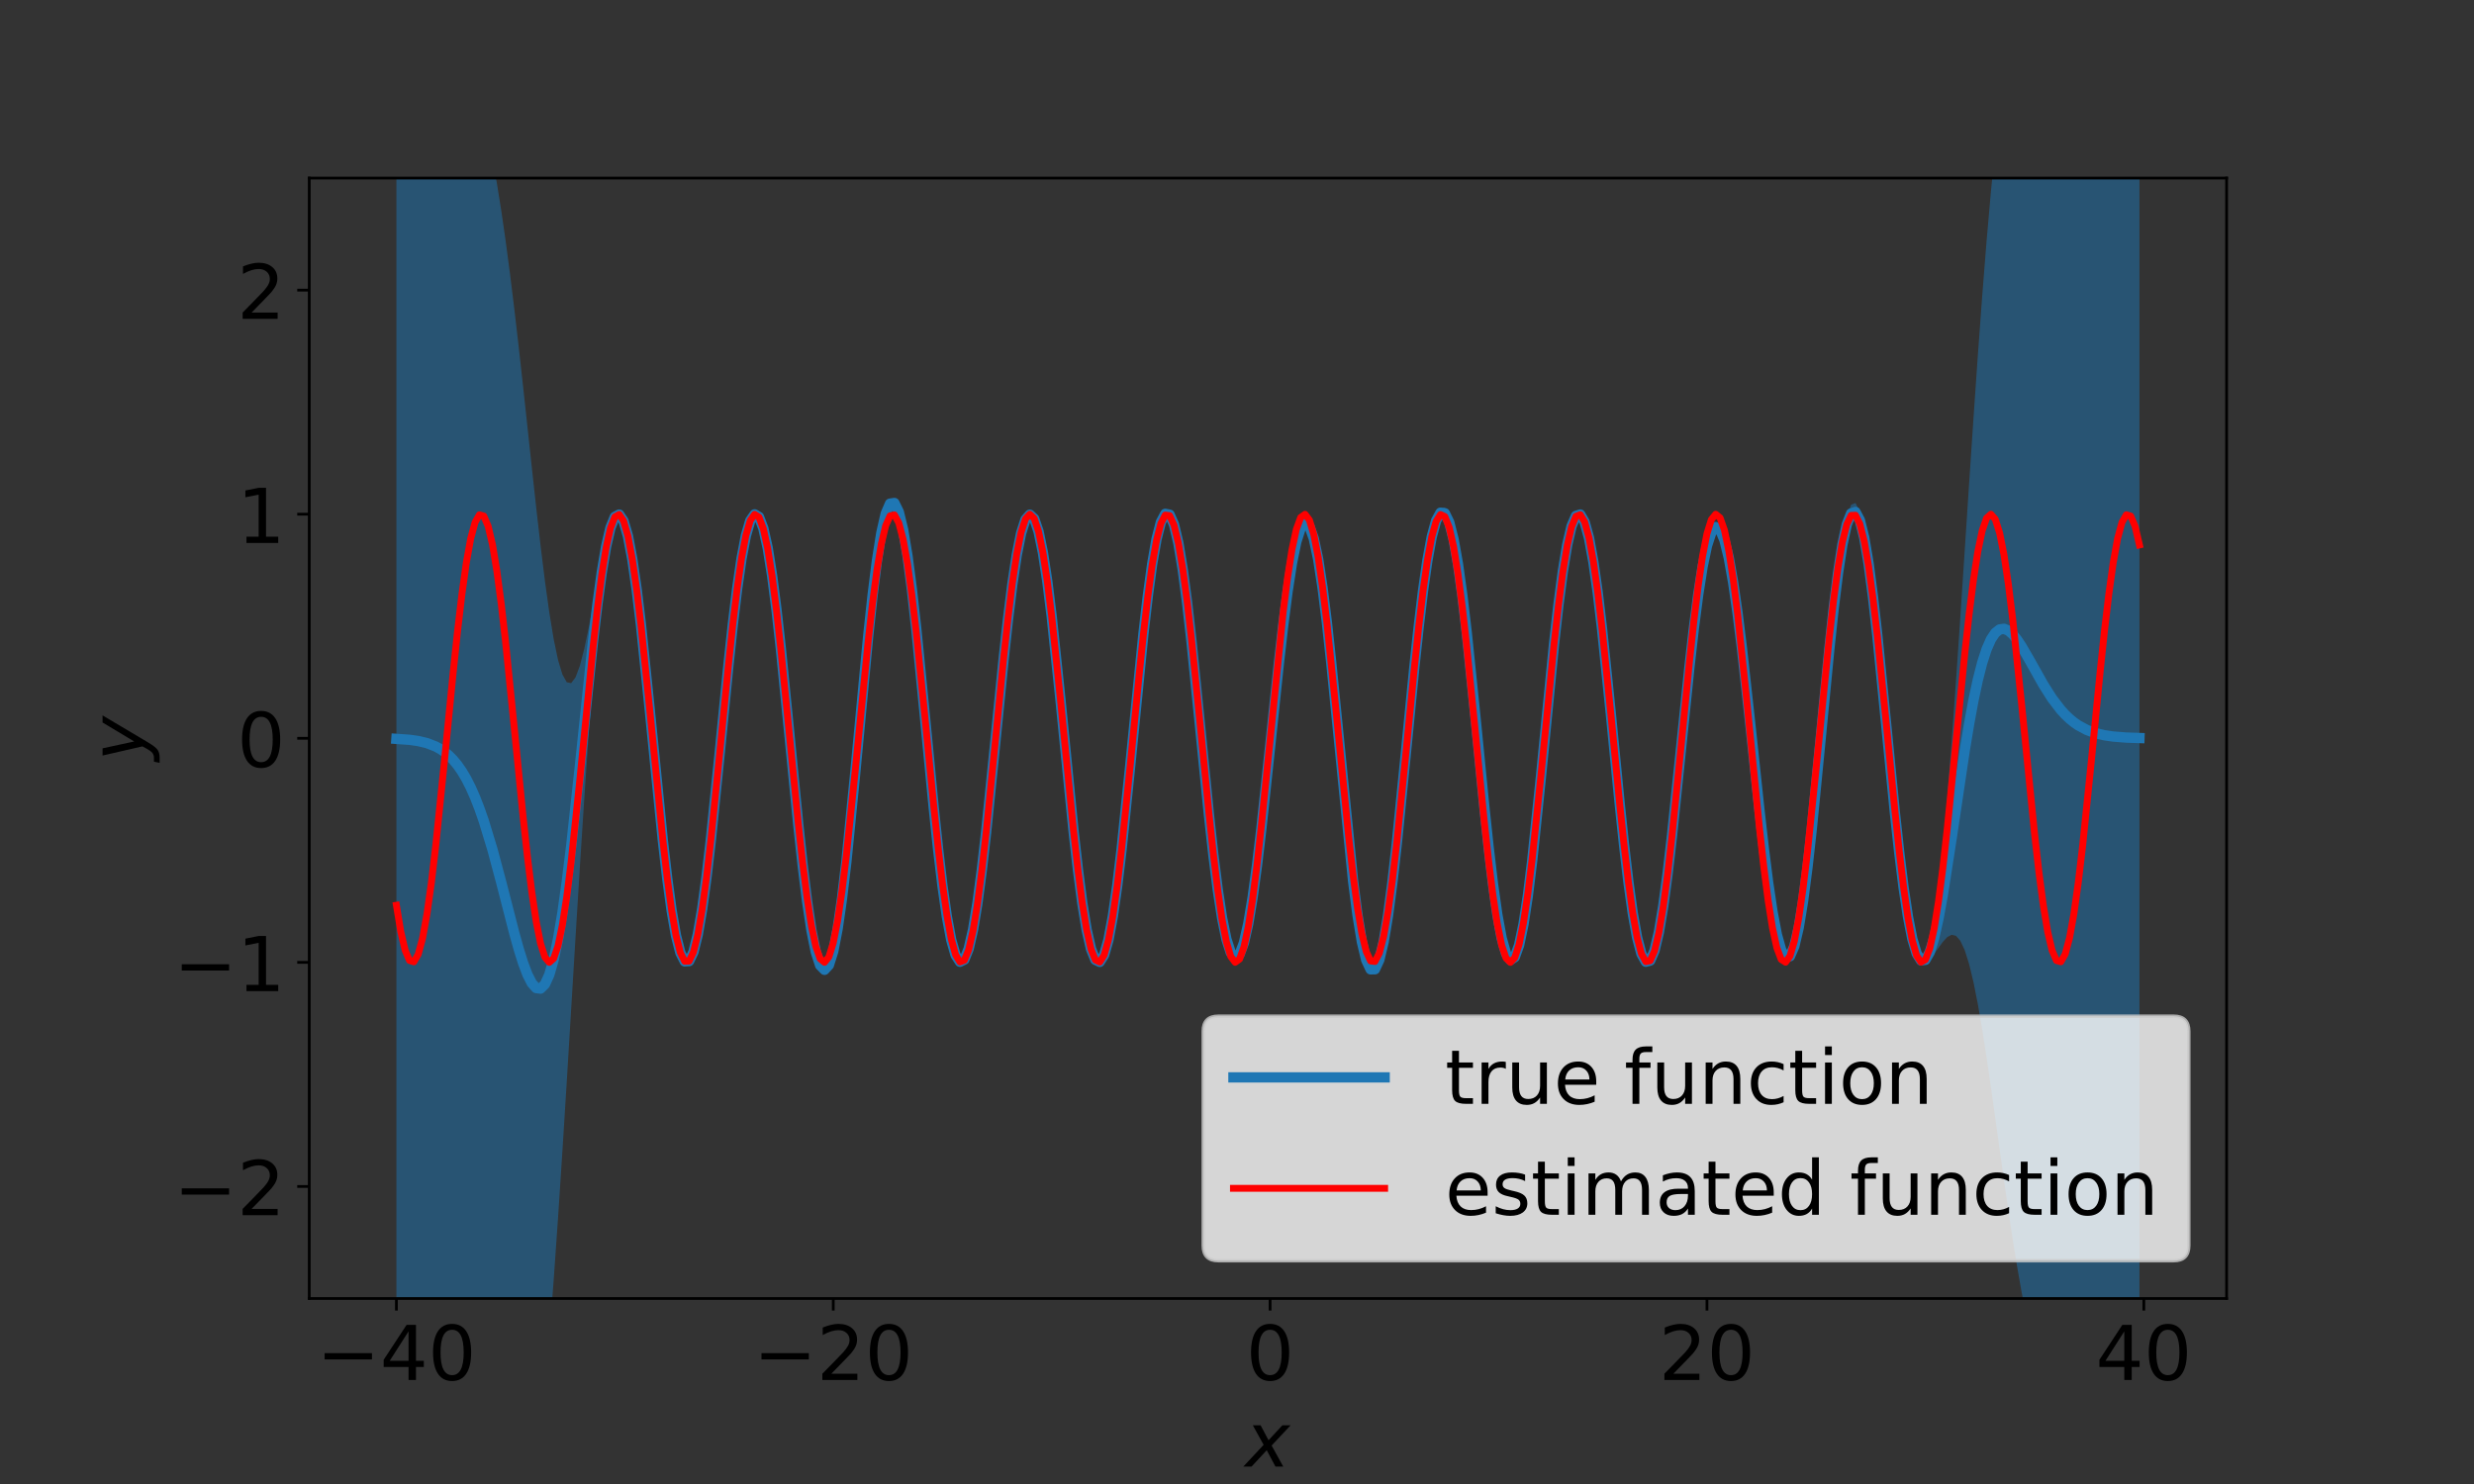 <?xml version="1.0" encoding="utf-8" standalone="no"?>
<!DOCTYPE svg PUBLIC "-//W3C//DTD SVG 1.1//EN"
  "http://www.w3.org/Graphics/SVG/1.1/DTD/svg11.dtd">
<!-- Created with matplotlib (https://matplotlib.org/) -->
<svg height="432pt" version="1.1" viewBox="0 0 720 432" width="720pt" xmlns="http://www.w3.org/2000/svg" xmlns:xlink="http://www.w3.org/1999/xlink">
 <rect x="0" y="0" width="720" height="432" fill="#333333" stroke="none"/>
 <defs>
  <style type="text/css">
*{stroke-linecap:butt;stroke-linejoin:round;}
  </style>
 </defs>
 <g id="figure_1">
  <g id="patch_1">
   <path d="M 0 432 
L 720 432 
L 720 0 
L 0 0 
z
" style="fill:none;"/>
  </g>
  <g id="axes_1">
   <g id="patch_2">
    <path d="M 90 378 
L 648 378 
L 648 51.84 
L 90 51.84 
z
" style="fill:none;"/>
   </g>
   <g id="PolyCollection_1">
    <path clip-path="url(#p39a6d1c4e7)" d="M 115.364 6.84 
L 115.364 423.337 
L 116.635 423.402 
L 117.906 423.49 
L 119.178 423.606 
L 120.449 423.761 
L 121.72 423.963 
L 122.992 424.226 
L 124.263 424.563 
L 125.535 424.991 
L 126.806 425.529 
L 128.077 426.198 
L 129.349 427.019 
L 130.62 428.015 
L 131.891 429.206 
L 133.163 430.611 
L 134.434 432.241 
L 135.705 434.103 
L 136.977 436.187 
L 138.248 438.474 
L 139.519 440.921 
L 140.791 443.466 
L 142.062 446.022 
L 143.334 448.474 
L 144.605 450.682 
L 145.876 452.479 
L 147.148 453.674 
L 148.419 454.058 
L 149.69 453.412 
L 150.962 451.515 
L 152.233 448.153 
L 153.504 443.131 
L 154.776 436.287 
L 156.047 427.502 
L 157.319 416.711 
L 158.59 403.913 
L 159.861 389.175 
L 161.133 372.64 
L 162.404 354.526 
L 163.675 335.119 
L 164.947 314.772 
L 166.218 293.888 
L 167.489 272.91 
L 168.761 252.306 
L 170.032 232.545 
L 171.303 214.087 
L 172.575 197.358 
L 173.846 182.737 
L 175.118 170.542 
L 176.389 161.018 
L 177.66 154.333 
L 178.932 150.652 
L 180.203 150.052 
L 181.474 151.924 
L 182.746 156.243 
L 184.017 162.993 
L 185.288 171.864 
L 186.56 182.425 
L 187.831 194.247 
L 189.103 206.922 
L 190.374 220.058 
L 191.645 233.068 
L 192.917 245.341 
L 194.188 256.348 
L 195.459 265.633 
L 196.731 272.826 
L 198.002 277.666 
L 199.273 280.043 
L 200.545 280.04 
L 201.816 277.541 
L 203.087 272.532 
L 204.359 265.183 
L 205.63 255.779 
L 206.902 244.7 
L 208.173 232.41 
L 209.444 219.485 
L 210.716 206.602 
L 211.987 194.128 
L 213.258 182.451 
L 214.53 172.004 
L 215.801 163.195 
L 217.072 156.382 
L 218.344 151.865 
L 219.615 149.921 
L 220.887 150.782 
L 222.158 154.265 
L 223.429 160.141 
L 224.701 168.155 
L 225.972 177.988 
L 227.243 189.266 
L 228.515 201.574 
L 229.786 214.52 
L 231.057 227.744 
L 232.329 240.589 
L 233.6 252.451 
L 234.871 262.831 
L 236.143 271.308 
L 237.414 277.544 
L 238.686 281.304 
L 239.957 282.499 
L 241.228 281.193 
L 242.5 277.306 
L 243.771 270.879 
L 245.042 262.126 
L 246.314 251.379 
L 247.585 239.068 
L 248.856 225.711 
L 250.128 211.919 
L 251.399 198.353 
L 252.671 185.482 
L 253.942 173.762 
L 255.213 163.66 
L 256.485 155.592 
L 257.756 149.903 
L 259.027 146.85 
L 260.299 146.61 
L 261.57 149.235 
L 262.841 154.539 
L 264.113 162.23 
L 265.384 171.954 
L 266.656 183.3 
L 267.927 195.807 
L 269.198 208.997 
L 270.47 222.383 
L 271.741 235.41 
L 273.012 247.519 
L 274.284 258.219 
L 275.555 267.101 
L 276.826 273.846 
L 278.098 278.234 
L 279.369 280.156 
L 280.64 279.563 
L 281.912 276.453 
L 283.183 270.927 
L 284.455 263.193 
L 285.726 253.556 
L 286.997 242.405 
L 288.269 230.199 
L 289.54 217.434 
L 290.811 204.587 
L 292.083 192.131 
L 293.354 180.546 
L 294.625 170.291 
L 295.897 161.791 
L 297.168 155.412 
L 298.44 151.436 
L 299.711 150.028 
L 300.982 151.229 
L 302.254 154.982 
L 303.525 161.136 
L 304.796 169.453 
L 306.068 179.616 
L 307.339 191.223 
L 308.61 203.798 
L 309.882 216.815 
L 311.153 229.74 
L 312.424 242.058 
L 313.696 253.289 
L 314.967 263.006 
L 316.239 270.834 
L 317.51 276.452 
L 318.781 279.623 
L 320.053 280.216 
L 321.324 278.216 
L 322.595 273.729 
L 323.867 266.952 
L 325.138 258.131 
L 326.409 247.579 
L 327.681 235.687 
L 328.952 222.912 
L 330.224 209.773 
L 331.495 196.87 
L 332.766 184.806 
L 334.038 174.001 
L 335.309 164.835 
L 336.58 157.653 
L 337.852 152.73 
L 339.123 150.259 
L 340.394 150.345 
L 341.666 153.006 
L 342.937 158.309 
L 344.208 166.239 
L 345.48 176.174 
L 346.751 187.612 
L 348.023 200.041 
L 349.294 212.924 
L 350.565 225.727 
L 351.837 237.94 
L 353.108 249.112 
L 354.379 259.102 
L 355.651 267.781 
L 356.922 274.369 
L 358.193 278.557 
L 359.465 280.178 
L 360.736 279.182 
L 362.008 275.632 
L 363.279 269.699 
L 364.55 261.661 
L 365.822 252.102 
L 367.093 241.803 
L 368.364 230.539 
L 369.636 218.629 
L 370.907 206.479 
L 372.178 194.53 
L 373.45 183.234 
L 374.721 173.048 
L 375.992 164.414 
L 377.264 157.899 
L 378.535 154.272 
L 379.807 153.113 
L 381.078 154.39 
L 382.349 158.07 
L 383.621 164.04 
L 384.892 172.104 
L 386.163 181.988 
L 387.435 193.35 
L 388.706 205.964 
L 389.977 219.576 
L 391.249 233.136 
L 392.52 245.981 
L 393.792 257.538 
L 395.063 267.31 
L 396.334 274.891 
L 397.606 279.99 
L 398.877 282.451 
L 400.148 282.354 
L 401.42 279.76 
L 402.691 274.555 
L 403.962 266.925 
L 405.234 257.205 
L 406.505 245.836 
L 407.776 233.37 
L 409.048 220.458 
L 410.319 207.503 
L 411.591 194.879 
L 412.862 183.018 
L 414.133 172.341 
L 415.405 163.33 
L 416.676 156.662 
L 417.947 152.38 
L 419.219 150.504 
L 420.49 151.051 
L 421.761 153.967 
L 423.033 159.122 
L 424.304 166.32 
L 425.576 175.302 
L 426.847 185.754 
L 428.118 197.311 
L 429.39 209.569 
L 430.661 222.102 
L 431.932 234.653 
L 433.204 246.919 
L 434.475 257.874 
L 435.746 266.986 
L 437.018 273.862 
L 438.289 278.214 
L 439.56 279.877 
L 440.832 278.84 
L 442.103 275.364 
L 443.375 269.504 
L 444.646 261.319 
L 445.917 251.124 
L 447.189 239.349 
L 448.46 226.507 
L 449.731 213.174 
L 451.003 200.002 
L 452.274 187.662 
L 453.545 176.506 
L 454.817 166.89 
L 456.088 159.17 
L 457.36 153.642 
L 458.631 150.529 
L 459.902 149.991 
L 461.174 152.164 
L 462.445 156.947 
L 463.716 164.022 
L 464.988 173.067 
L 466.259 183.717 
L 467.53 195.562 
L 468.802 208.162 
L 470.073 221.103 
L 471.344 233.967 
L 472.616 246.136 
L 473.887 257.042 
L 475.159 266.217 
L 476.43 273.284 
L 477.701 277.971 
L 478.973 280.149 
L 480.244 279.858 
L 481.515 277.053 
L 482.787 271.753 
L 484.058 264.146 
L 485.329 254.548 
L 486.601 243.42 
L 487.872 231.554 
L 489.144 219.372 
L 490.415 207.212 
L 491.686 195.507 
L 492.958 184.674 
L 494.229 175.09 
L 495.5 167.082 
L 496.772 160.921 
L 498.043 156.817 
L 499.314 154.913 
L 500.586 155.285 
L 501.857 157.937 
L 503.129 162.805 
L 504.4 169.78 
L 505.671 178.627 
L 506.943 188.852 
L 508.214 200.167 
L 509.485 212.303 
L 510.757 224.749 
L 512.028 236.988 
L 513.299 248.514 
L 514.571 258.837 
L 515.842 267.508 
L 517.113 274.139 
L 518.385 278.423 
L 519.656 280.153 
L 520.928 279.236 
L 522.199 275.728 
L 523.47 270.515 
L 524.742 263.362 
L 526.013 254.055 
L 527.284 242.901 
L 528.556 230.321 
L 529.827 216.829 
L 531.098 203.012 
L 532.37 189.51 
L 533.641 177.456 
L 534.913 167.84 
L 536.184 160.226 
L 537.455 154.875 
L 538.727 151.984 
L 539.998 151.655 
L 541.269 153.891 
L 542.541 158.596 
L 543.812 165.583 
L 545.083 174.582 
L 546.355 185.283 
L 547.626 197.912 
L 548.897 211.386 
L 550.169 224.714 
L 551.44 237.317 
L 552.712 248.713 
L 553.983 258.566 
L 555.254 267.224 
L 556.526 274.131 
L 557.797 278.617 
L 559.068 280.417 
L 560.34 279.617 
L 561.611 279.011 
L 562.882 277.679 
L 564.154 275.932 
L 565.425 274.177 
L 566.697 272.795 
L 567.968 272.119 
L 569.239 272.412 
L 570.511 273.865 
L 571.782 276.584 
L 573.053 280.595 
L 574.325 285.852 
L 575.596 292.244 
L 576.867 299.609 
L 578.139 307.749 
L 579.41 316.446 
L 580.681 325.474 
L 581.953 334.616 
L 583.224 343.67 
L 584.496 352.461 
L 585.767 360.842 
L 587.038 368.702 
L 588.31 375.961 
L 589.581 382.573 
L 590.852 388.519 
L 592.124 393.802 
L 593.395 398.447 
L 594.666 402.49 
L 595.938 405.978 
L 597.209 408.962 
L 598.481 411.497 
L 599.752 413.636 
L 601.023 415.427 
L 602.295 416.919 
L 603.566 418.154 
L 604.837 419.169 
L 606.109 419.999 
L 607.38 420.674 
L 608.651 421.218 
L 609.923 421.654 
L 611.194 422 
L 612.465 422.274 
L 613.737 422.489 
L 615.008 422.656 
L 616.28 422.785 
L 617.551 422.883 
L 618.822 422.958 
L 620.094 423.015 
L 621.365 423.057 
L 622.636 423.088 
L 622.636 6.591 
L 622.636 6.591 
L 621.365 6.56 
L 620.094 6.519 
L 618.822 6.463 
L 617.551 6.389 
L 616.28 6.292 
L 615.008 6.167 
L 613.737 6.006 
L 612.465 5.802 
L 611.194 5.546 
L 609.923 5.227 
L 608.651 4.838 
L 607.38 4.367 
L 606.109 3.807 
L 604.837 3.152 
L 603.566 2.4 
L 602.295 1.555 
L 601.023 0.63 
L 599.752 -0.352 
L 598.481 -1.354 
L 597.209 -2.324 
L 595.938 -3.19 
L 594.666 -3.861 
L 593.395 -4.225 
L 592.124 -4.15 
L 590.852 -3.485 
L 589.581 -2.065 
L 588.31 0.287 
L 587.038 3.748 
L 585.767 8.49 
L 584.496 14.672 
L 583.224 22.423 
L 581.953 31.841 
L 580.681 42.974 
L 579.41 55.818 
L 578.139 70.304 
L 576.867 86.299 
L 575.596 103.599 
L 574.325 121.937 
L 573.053 140.98 
L 571.782 160.346 
L 570.511 179.611 
L 569.239 198.327 
L 567.968 216.038 
L 566.697 232.297 
L 565.425 246.69 
L 564.154 258.851 
L 562.882 268.476 
L 561.611 275.341 
L 560.34 279.214 
L 559.068 278.755 
L 557.797 276.492 
L 556.526 272.424 
L 555.254 266.399 
L 553.983 258.065 
L 552.712 247.387 
L 551.44 235.42 
L 550.169 222.701 
L 548.897 209.746 
L 547.626 197.056 
L 546.355 184.751 
L 545.083 172.838 
L 543.812 162.55 
L 542.541 154.456 
L 541.269 148.984 
L 539.998 146.429 
L 538.727 146.932 
L 537.455 150.476 
L 536.184 156.883 
L 534.913 165.827 
L 533.641 176.827 
L 532.37 188.522 
L 531.098 200.847 
L 529.827 213.798 
L 528.556 226.854 
L 527.284 239.471 
L 526.013 251.118 
L 524.742 261.3 
L 523.47 269.572 
L 522.199 275.164 
L 520.928 277.494 
L 519.656 277.313 
L 518.385 274.755 
L 517.113 269.998 
L 515.842 263.278 
L 514.571 254.883 
L 513.299 245.133 
L 512.028 234.374 
L 510.757 222.97 
L 509.485 211.289 
L 508.214 199.689 
L 506.943 188.505 
L 505.671 178.266 
L 504.4 169.407 
L 503.129 162.066 
L 501.857 156.535 
L 500.586 153.101 
L 499.314 151.958 
L 498.043 153.214 
L 496.772 156.886 
L 495.5 162.89 
L 494.229 171.036 
L 492.958 181.035 
L 491.686 192.507 
L 490.415 204.991 
L 489.144 217.97 
L 487.872 230.88 
L 486.601 243.043 
L 485.329 253.889 
L 484.058 263.285 
L 482.787 270.886 
L 481.515 276.349 
L 480.244 279.392 
L 478.973 279.769 
L 477.701 277.391 
L 476.43 272.476 
L 475.159 265.285 
L 473.887 256.129 
L 472.616 245.379 
L 471.344 233.446 
L 470.073 220.734 
L 468.802 207.647 
L 467.53 194.801 
L 466.259 182.782 
L 464.988 172.089 
L 463.716 163.144 
L 462.445 156.287 
L 461.174 151.745 
L 459.902 149.576 
L 458.631 149.863 
L 457.36 152.734 
L 456.088 158.133 
L 454.817 165.878 
L 453.545 175.669 
L 452.274 187.103 
L 451.003 199.633 
L 449.731 212.604 
L 448.46 225.609 
L 447.189 238.205 
L 445.917 249.893 
L 444.646 260.188 
L 443.375 268.647 
L 442.103 274.873 
L 440.832 278.412 
L 439.56 279.029 
L 438.289 276.932 
L 437.018 272.294 
L 435.746 265.358 
L 434.475 256.448 
L 433.204 245.95 
L 431.932 234.244 
L 430.661 221.3 
L 429.39 207.852 
L 428.118 194.674 
L 426.847 182.326 
L 425.576 171.307 
L 424.304 162.046 
L 423.033 154.888 
L 421.761 150.079 
L 420.49 147.768 
L 419.219 148.003 
L 417.947 150.736 
L 416.676 155.823 
L 415.405 162.961 
L 414.133 171.713 
L 412.862 182.134 
L 411.591 193.952 
L 410.319 206.73 
L 409.048 219.952 
L 407.776 232.995 
L 406.505 245.243 
L 405.234 256.352 
L 403.962 265.941 
L 402.691 273.625 
L 401.42 279.065 
L 400.148 281.955 
L 398.877 281.908 
L 397.606 278.943 
L 396.334 273.347 
L 395.063 265.404 
L 393.792 255.485 
L 392.52 244.036 
L 391.249 231.556 
L 389.977 218.571 
L 388.706 205.558 
L 387.435 192.597 
L 386.163 180.5 
L 384.892 169.994 
L 383.621 161.538 
L 382.349 155.474 
L 381.078 152.022 
L 379.807 151.271 
L 378.535 153.182 
L 377.264 157.518 
L 375.992 163.467 
L 374.721 171.256 
L 373.45 180.769 
L 372.178 191.67 
L 370.907 203.559 
L 369.636 215.993 
L 368.364 228.494 
L 367.093 240.571 
L 365.822 251.68 
L 364.55 260.8 
L 363.279 268.005 
L 362.008 273.287 
L 360.736 276.468 
L 359.465 277.419 
L 358.193 276.074 
L 356.922 272.438 
L 355.651 266.587 
L 354.379 258.642 
L 353.108 248.428 
L 351.837 236.578 
L 350.565 223.845 
L 349.294 210.767 
L 348.023 197.88 
L 346.751 185.703 
L 345.48 174.719 
L 344.208 165.352 
L 342.937 157.909 
L 341.666 152.418 
L 340.394 149.316 
L 339.123 148.913 
L 337.852 151.247 
L 336.58 156.218 
L 335.309 163.605 
L 334.038 173.078 
L 332.766 184.213 
L 331.495 196.492 
L 330.224 209.346 
L 328.952 222.344 
L 327.681 235.041 
L 326.409 246.948 
L 325.138 257.586 
L 323.867 266.517 
L 322.595 273.36 
L 321.324 277.833 
L 320.053 279.786 
L 318.781 279.169 
L 317.51 276.014 
L 316.239 270.437 
L 314.967 262.637 
L 313.696 252.904 
L 312.424 241.629 
L 311.153 229.276 
L 309.882 216.348 
L 308.61 203.364 
L 307.339 190.834 
L 306.068 179.247 
L 304.796 169.062 
L 303.525 160.702 
L 302.254 154.522 
L 300.982 150.779 
L 299.711 149.618 
L 298.44 151.065 
L 297.168 155.033 
L 295.897 161.351 
L 294.625 169.779 
L 293.354 179.993 
L 292.083 191.59 
L 290.811 204.106 
L 289.54 217.032 
L 288.269 229.83 
L 286.997 241.983 
L 285.726 253.042 
L 284.455 262.609 
L 283.183 270.331 
L 281.912 275.91 
L 280.64 279.115 
L 279.369 279.783 
L 278.098 277.836 
L 276.826 273.342 
L 275.555 266.497 
L 274.284 257.571 
L 273.012 246.905 
L 271.741 234.896 
L 270.47 221.982 
L 269.198 208.62 
L 267.927 195.326 
L 266.656 182.686 
L 265.384 171.259 
L 264.113 161.541 
L 262.841 153.947 
L 261.57 148.79 
L 260.299 146.241 
L 259.027 146.359 
L 257.756 149.207 
L 256.485 154.73 
L 255.213 162.729 
L 253.942 172.883 
L 252.671 184.766 
L 251.399 197.862 
L 250.128 211.549 
L 248.856 225.172 
L 247.585 238.271 
L 246.314 250.388 
L 245.042 261.063 
L 243.771 269.887 
L 242.5 276.516 
L 241.228 280.677 
L 239.957 282.128 
L 238.686 280.722 
L 237.414 276.665 
L 236.143 270.212 
L 234.871 261.657 
L 233.6 251.359 
L 232.329 239.724 
L 231.057 227.189 
L 229.786 214.151 
L 228.515 200.985 
L 227.243 188.354 
L 225.972 176.842 
L 224.701 166.923 
L 223.429 158.993 
L 222.158 153.354 
L 220.887 150.199 
L 219.615 149.552 
L 218.344 151.283 
L 217.072 155.473 
L 215.801 162.048 
L 214.53 170.774 
L 213.258 181.311 
L 211.987 193.233 
L 210.716 206.039 
L 209.444 219.115 
L 208.173 231.801 
L 206.902 243.761 
L 205.63 254.611 
L 204.359 263.945 
L 203.087 271.398 
L 201.816 276.664 
L 200.545 279.499 
L 199.273 279.669 
L 198.002 277.04 
L 196.731 271.885 
L 195.459 264.487 
L 194.188 255.157 
L 192.917 244.27 
L 191.645 232.246 
L 190.374 219.531 
L 189.103 206.555 
L 187.831 193.784 
L 186.56 181.853 
L 185.288 171.308 
L 184.017 162.561 
L 182.746 155.868 
L 181.474 151.431 
L 180.203 149.543 
L 178.932 150.278 
L 177.66 152.915 
L 176.389 157.219 
L 175.118 162.861 
L 173.846 169.366 
L 172.575 176.216 
L 171.303 182.89 
L 170.032 188.895 
L 168.761 193.788 
L 167.489 197.205 
L 166.218 198.869 
L 164.947 198.608 
L 163.675 196.35 
L 162.404 192.123 
L 161.133 186.043 
L 159.861 178.3 
L 158.59 169.142 
L 157.319 158.856 
L 156.047 147.749 
L 154.776 136.131 
L 153.504 124.298 
L 152.233 112.521 
L 150.962 101.037 
L 149.69 90.04 
L 148.419 79.682 
L 147.148 70.074 
L 145.876 61.283 
L 144.605 53.342 
L 143.334 46.252 
L 142.062 39.992 
L 140.791 34.52 
L 139.519 29.783 
L 138.248 25.717 
L 136.977 22.258 
L 135.705 19.34 
L 134.434 16.896 
L 133.163 14.866 
L 131.891 13.192 
L 130.62 11.823 
L 129.349 10.712 
L 128.077 9.817 
L 126.806 9.102 
L 125.535 8.536 
L 124.263 8.09 
L 122.992 7.743 
L 121.72 7.474 
L 120.449 7.268 
L 119.178 7.112 
L 117.906 6.994 
L 116.635 6.906 
L 115.364 6.84 
z
" style="fill:#1f77b4;fill-opacity:0.5;"/>
   </g>
   <g id="matplotlib.axis_1">
    <g id="xtick_1">
     <g id="line2d_1">
      <defs>
       <path d="M 0 0 
L 0 3.5 
" id="m14f5f6b2ae" style="stroke:#000000;stroke-width:0.8;"/>
      </defs>
      <g>
       <use style="stroke:#000000;stroke-width:0.8;" x="115.364" xlink:href="#m14f5f6b2ae" y="378"/>
      </g>
     </g>
     <g id="text_1">
      <!-- −40 -->
      <defs>
       <path d="M 10.594 35.5 
L 73.188 35.5 
L 73.188 27.203 
L 10.594 27.203 
z
" id="DejaVuSans-8722"/>
       <path d="M 37.797 64.312 
L 12.891 25.391 
L 37.797 25.391 
z
M 35.203 72.906 
L 47.609 72.906 
L 47.609 25.391 
L 58.016 25.391 
L 58.016 17.188 
L 47.609 17.188 
L 47.609 0 
L 37.797 0 
L 37.797 17.188 
L 4.891 17.188 
L 4.891 26.703 
z
" id="DejaVuSans-52"/>
       <path d="M 31.781 66.406 
Q 24.172 66.406 20.328 58.906 
Q 16.5 51.422 16.5 36.375 
Q 16.5 21.391 20.328 13.891 
Q 24.172 6.391 31.781 6.391 
Q 39.453 6.391 43.281 13.891 
Q 47.125 21.391 47.125 36.375 
Q 47.125 51.422 43.281 58.906 
Q 39.453 66.406 31.781 66.406 
z
M 31.781 74.219 
Q 44.047 74.219 50.516 64.516 
Q 56.984 54.828 56.984 36.375 
Q 56.984 17.969 50.516 8.266 
Q 44.047 -1.422 31.781 -1.422 
Q 19.531 -1.422 13.062 8.266 
Q 6.594 17.969 6.594 36.375 
Q 6.594 54.828 13.062 64.516 
Q 19.531 74.219 31.781 74.219 
z
" id="DejaVuSans-48"/>
      </defs>
      <g transform="translate(92.148 401.717)scale(0.22 -0.22)">
       <use xlink:href="#DejaVuSans-8722"/>
       <use x="83.789" xlink:href="#DejaVuSans-52"/>
       <use x="147.412" xlink:href="#DejaVuSans-48"/>
      </g>
     </g>
    </g>
    <g id="xtick_2">
     <g id="line2d_2">
      <g>
       <use style="stroke:#000000;stroke-width:0.8;" x="242.5" xlink:href="#m14f5f6b2ae" y="378"/>
      </g>
     </g>
     <g id="text_2">
      <!-- −20 -->
      <defs>
       <path d="M 19.188 8.297 
L 53.609 8.297 
L 53.609 0 
L 7.328 0 
L 7.328 8.297 
Q 12.938 14.109 22.625 23.891 
Q 32.328 33.688 34.812 36.531 
Q 39.547 41.844 41.422 45.531 
Q 43.312 49.219 43.312 52.781 
Q 43.312 58.594 39.234 62.25 
Q 35.156 65.922 28.609 65.922 
Q 23.969 65.922 18.812 64.312 
Q 13.672 62.703 7.812 59.422 
L 7.812 69.391 
Q 13.766 71.781 18.938 73 
Q 24.125 74.219 28.422 74.219 
Q 39.75 74.219 46.484 68.547 
Q 53.219 62.891 53.219 53.422 
Q 53.219 48.922 51.531 44.891 
Q 49.859 40.875 45.406 35.406 
Q 44.188 33.984 37.641 27.219 
Q 31.109 20.453 19.188 8.297 
z
" id="DejaVuSans-50"/>
      </defs>
      <g transform="translate(219.285 401.717)scale(0.22 -0.22)">
       <use xlink:href="#DejaVuSans-8722"/>
       <use x="83.789" xlink:href="#DejaVuSans-50"/>
       <use x="147.412" xlink:href="#DejaVuSans-48"/>
      </g>
     </g>
    </g>
    <g id="xtick_3">
     <g id="line2d_3">
      <g>
       <use style="stroke:#000000;stroke-width:0.8;" x="369.636" xlink:href="#m14f5f6b2ae" y="378"/>
      </g>
     </g>
     <g id="text_3">
      <!-- 0 -->
      <g transform="translate(362.637 401.717)scale(0.22 -0.22)">
       <use xlink:href="#DejaVuSans-48"/>
      </g>
     </g>
    </g>
    <g id="xtick_4">
     <g id="line2d_4">
      <g>
       <use style="stroke:#000000;stroke-width:0.8;" x="496.772" xlink:href="#m14f5f6b2ae" y="378"/>
      </g>
     </g>
     <g id="text_4">
      <!-- 20 -->
      <g transform="translate(482.774 401.717)scale(0.22 -0.22)">
       <use xlink:href="#DejaVuSans-50"/>
       <use x="63.623" xlink:href="#DejaVuSans-48"/>
      </g>
     </g>
    </g>
    <g id="xtick_5">
     <g id="line2d_5">
      <g>
       <use style="stroke:#000000;stroke-width:0.8;" x="623.908" xlink:href="#m14f5f6b2ae" y="378"/>
      </g>
     </g>
     <g id="text_5">
      <!-- 40 -->
      <g transform="translate(609.91 401.717)scale(0.22 -0.22)">
       <use xlink:href="#DejaVuSans-52"/>
       <use x="63.623" xlink:href="#DejaVuSans-48"/>
      </g>
     </g>
    </g>
    <g id="text_6">
     <!-- $x$ -->
     <defs>
      <path d="M 60.016 54.688 
L 34.906 27.875 
L 50.297 0 
L 39.984 0 
L 28.422 21.688 
L 8.297 0 
L -2.594 0 
L 24.312 28.812 
L 10.016 54.688 
L 20.312 54.688 
L 30.812 34.906 
L 49.125 54.688 
z
" id="DejaVuSans-Oblique-120"/>
     </defs>
     <g transform="translate(362.4 427.008)scale(0.22 -0.22)">
      <use transform="translate(0 0.312)" xlink:href="#DejaVuSans-Oblique-120"/>
     </g>
    </g>
   </g>
   <g id="matplotlib.axis_2">
    <g id="ytick_1">
     <g id="line2d_6">
      <defs>
       <path d="M 0 0 
L -3.5 0 
" id="mfa93cde16a" style="stroke:#000000;stroke-width:0.8;"/>
      </defs>
      <g>
       <use style="stroke:#000000;stroke-width:0.8;" x="90" xlink:href="#mfa93cde16a" y="345.384"/>
      </g>
     </g>
     <g id="text_7">
      <!-- −2 -->
      <g transform="translate(50.567 353.742)scale(0.22 -0.22)">
       <use xlink:href="#DejaVuSans-8722"/>
       <use x="83.789" xlink:href="#DejaVuSans-50"/>
      </g>
     </g>
    </g>
    <g id="ytick_2">
     <g id="line2d_7">
      <g>
       <use style="stroke:#000000;stroke-width:0.8;" x="90" xlink:href="#mfa93cde16a" y="280.152"/>
      </g>
     </g>
     <g id="text_8">
      <!-- −1 -->
      <defs>
       <path d="M 12.406 8.297 
L 28.516 8.297 
L 28.516 63.922 
L 10.984 60.406 
L 10.984 69.391 
L 28.422 72.906 
L 38.281 72.906 
L 38.281 8.297 
L 54.391 8.297 
L 54.391 0 
L 12.406 0 
z
" id="DejaVuSans-49"/>
      </defs>
      <g transform="translate(50.567 288.51)scale(0.22 -0.22)">
       <use xlink:href="#DejaVuSans-8722"/>
       <use x="83.789" xlink:href="#DejaVuSans-49"/>
      </g>
     </g>
    </g>
    <g id="ytick_3">
     <g id="line2d_8">
      <g>
       <use style="stroke:#000000;stroke-width:0.8;" x="90" xlink:href="#mfa93cde16a" y="214.92"/>
      </g>
     </g>
     <g id="text_9">
      <!-- 0 -->
      <g transform="translate(69.002 223.278)scale(0.22 -0.22)">
       <use xlink:href="#DejaVuSans-48"/>
      </g>
     </g>
    </g>
    <g id="ytick_4">
     <g id="line2d_9">
      <g>
       <use style="stroke:#000000;stroke-width:0.8;" x="90" xlink:href="#mfa93cde16a" y="149.688"/>
      </g>
     </g>
     <g id="text_10">
      <!-- 1 -->
      <g transform="translate(69.002 158.046)scale(0.22 -0.22)">
       <use xlink:href="#DejaVuSans-49"/>
      </g>
     </g>
    </g>
    <g id="ytick_5">
     <g id="line2d_10">
      <g>
       <use style="stroke:#000000;stroke-width:0.8;" x="90" xlink:href="#mfa93cde16a" y="84.456"/>
      </g>
     </g>
     <g id="text_11">
      <!-- 2 -->
      <g transform="translate(69.002 92.814)scale(0.22 -0.22)">
       <use xlink:href="#DejaVuSans-50"/>
      </g>
     </g>
    </g>
    <g id="text_12">
     <!-- $y$ -->
     <defs>
      <path d="M 24.812 -5.078 
Q 18.562 -15.578 14.625 -18.188 
Q 10.688 -20.797 4.594 -20.797 
L -2.484 -20.797 
L -0.984 -13.281 
L 4.203 -13.281 
Q 7.953 -13.281 10.594 -11.234 
Q 13.234 -9.188 16.5 -3.219 
L 19.281 2 
L 7.172 54.688 
L 16.703 54.688 
L 25.781 12.797 
L 50.875 54.688 
L 60.297 54.688 
z
" id="DejaVuSans-Oblique-121"/>
     </defs>
     <g transform="translate(41.947 221.52)rotate(-90)scale(0.22 -0.22)">
      <use transform="translate(0 0.312)" xlink:href="#DejaVuSans-Oblique-121"/>
     </g>
    </g>
   </g>
   <g id="line2d_11">
    <path clip-path="url(#p39a6d1c4e7)" d="M 115.364 215.089 
L 119.178 215.359 
L 121.72 215.719 
L 124.263 216.327 
L 126.806 217.316 
L 128.077 218.008 
L 129.349 218.866 
L 130.62 219.919 
L 131.891 221.199 
L 133.163 222.738 
L 134.434 224.569 
L 135.705 226.721 
L 136.977 229.223 
L 138.248 232.095 
L 139.519 235.352 
L 140.791 238.993 
L 143.334 247.363 
L 145.876 256.881 
L 149.69 271.726 
L 150.962 276.276 
L 152.233 280.337 
L 153.504 283.715 
L 154.776 286.209 
L 156.047 287.626 
L 157.319 287.784 
L 158.59 286.527 
L 159.861 283.737 
L 161.133 279.342 
L 162.404 273.325 
L 163.675 265.735 
L 164.947 256.69 
L 166.218 246.378 
L 168.761 223.047 
L 172.575 186.787 
L 173.846 176.051 
L 175.118 166.702 
L 176.389 159.118 
L 177.66 153.624 
L 178.932 150.465 
L 180.203 149.797 
L 181.474 151.677 
L 182.746 156.056 
L 184.017 162.777 
L 185.288 171.586 
L 186.56 182.139 
L 189.103 206.739 
L 192.917 244.806 
L 194.188 255.753 
L 195.459 265.06 
L 196.731 272.356 
L 198.002 277.353 
L 199.273 279.856 
L 200.545 279.77 
L 201.816 277.103 
L 203.087 271.965 
L 204.359 264.564 
L 205.63 255.195 
L 206.902 244.231 
L 209.444 219.3 
L 211.987 193.681 
L 213.258 181.881 
L 214.53 171.389 
L 215.801 162.621 
L 217.072 155.927 
L 218.344 151.574 
L 219.615 149.736 
L 220.887 150.49 
L 222.158 153.81 
L 223.429 159.567 
L 224.701 167.539 
L 225.972 177.415 
L 227.243 188.81 
L 229.786 214.336 
L 232.329 240.157 
L 233.6 251.905 
L 234.871 262.244 
L 236.143 270.76 
L 237.414 277.105 
L 238.686 281.013 
L 239.957 282.314 
L 241.228 280.935 
L 242.5 276.911 
L 243.771 270.383 
L 245.042 261.595 
L 246.314 250.883 
L 248.856 225.441 
L 252.671 185.124 
L 253.942 173.323 
L 255.213 163.194 
L 256.485 155.161 
L 257.756 149.555 
L 259.027 146.605 
L 260.299 146.426 
L 261.57 149.012 
L 262.841 154.243 
L 264.113 161.885 
L 265.384 171.607 
L 266.656 182.993 
L 269.198 208.809 
L 271.741 235.153 
L 273.012 247.212 
L 274.284 257.895 
L 275.555 266.799 
L 276.826 273.594 
L 278.098 278.035 
L 279.369 279.969 
L 280.64 279.339 
L 281.912 276.181 
L 283.183 270.629 
L 284.455 262.901 
L 285.726 253.299 
L 286.997 242.194 
L 289.54 217.233 
L 292.083 191.86 
L 293.354 180.269 
L 294.625 170.035 
L 295.897 161.571 
L 297.168 155.222 
L 298.44 151.25 
L 299.711 149.823 
L 300.982 151.004 
L 302.254 154.752 
L 303.525 160.919 
L 304.796 169.258 
L 306.068 179.431 
L 308.61 203.581 
L 312.424 241.843 
L 313.696 253.096 
L 314.967 262.821 
L 316.239 270.636 
L 317.51 276.233 
L 318.781 279.396 
L 320.053 280.001 
L 321.324 278.025 
L 322.595 273.545 
L 323.867 266.734 
L 325.138 257.859 
L 326.409 247.264 
L 328.952 222.628 
L 332.766 184.51 
L 334.038 173.54 
L 335.309 164.22 
L 336.58 156.935 
L 337.852 151.988 
L 339.123 149.586 
L 340.394 149.83 
L 341.666 152.712 
L 342.937 158.109 
L 344.208 165.795 
L 345.48 175.447 
L 346.751 186.658 
L 349.294 211.846 
L 351.837 237.259 
L 353.108 248.77 
L 354.379 258.872 
L 355.651 267.184 
L 356.922 273.403 
L 358.193 277.315 
L 359.465 278.798 
L 360.736 277.825 
L 362.008 274.46 
L 363.279 268.852 
L 364.55 261.231 
L 365.822 251.891 
L 367.093 241.187 
L 369.636 217.311 
L 372.178 193.1 
L 373.45 182.002 
L 374.721 172.152 
L 375.992 163.941 
L 377.264 157.708 
L 378.535 153.727 
L 379.807 152.192 
L 381.078 153.206 
L 382.349 156.772 
L 383.621 162.789 
L 384.892 171.049 
L 386.163 181.244 
L 387.435 192.974 
L 393.792 256.512 
L 395.063 266.357 
L 396.334 274.119 
L 397.606 279.467 
L 398.877 282.179 
L 400.148 282.154 
L 401.42 279.412 
L 402.691 274.09 
L 403.962 266.433 
L 405.234 256.779 
L 406.505 245.54 
L 409.048 220.205 
L 411.591 194.416 
L 412.862 182.576 
L 414.133 172.027 
L 415.405 163.145 
L 416.676 156.243 
L 417.947 151.558 
L 419.219 149.254 
L 420.49 149.41 
L 421.761 152.023 
L 423.033 157.005 
L 424.304 164.183 
L 425.576 173.305 
L 426.847 184.04 
L 429.39 208.711 
L 431.932 234.449 
L 433.204 246.434 
L 434.475 257.161 
L 435.746 266.172 
L 437.018 273.078 
L 438.289 277.573 
L 439.56 279.453 
L 440.832 278.626 
L 442.103 275.119 
L 443.375 269.076 
L 444.646 260.754 
L 445.917 250.508 
L 448.46 226.058 
L 452.274 187.382 
L 453.545 176.088 
L 454.817 166.384 
L 456.088 158.652 
L 457.36 153.188 
L 458.631 150.196 
L 459.902 149.783 
L 461.174 151.954 
L 462.445 156.617 
L 463.716 163.583 
L 464.988 172.578 
L 466.259 183.25 
L 468.802 207.904 
L 471.344 233.706 
L 472.616 245.757 
L 473.887 256.585 
L 475.159 265.751 
L 476.43 272.88 
L 477.701 277.681 
L 478.973 279.959 
L 480.244 279.625 
L 481.515 276.701 
L 482.787 271.319 
L 484.058 263.716 
L 485.329 254.218 
L 486.601 243.232 
L 489.144 218.671 
L 491.686 194.007 
L 492.958 182.855 
L 494.229 173.063 
L 495.5 164.986 
L 496.772 158.904 
L 498.043 155.016 
L 499.314 153.435 
L 500.586 154.193 
L 501.857 157.236 
L 503.129 162.436 
L 504.4 169.593 
L 505.671 178.446 
L 506.943 188.679 
L 509.485 211.796 
L 512.028 235.681 
L 513.299 246.823 
L 514.571 256.86 
L 515.842 265.393 
L 517.113 272.068 
L 518.385 276.589 
L 519.656 278.733 
L 520.928 278.365 
L 522.199 275.446 
L 523.47 270.044 
L 524.742 262.331 
L 526.013 252.587 
L 527.284 241.186 
L 529.827 215.313 
L 532.37 189.016 
L 533.641 177.141 
L 534.913 166.834 
L 536.184 158.555 
L 537.455 152.675 
L 538.727 149.458 
L 539.998 149.042 
L 541.269 151.438 
L 542.541 156.526 
L 543.812 164.066 
L 545.083 173.71 
L 546.355 185.017 
L 548.897 210.566 
L 551.44 236.369 
L 552.712 248.05 
L 553.983 258.316 
L 555.254 266.811 
L 556.526 273.277 
L 557.797 277.554 
L 559.068 279.586 
L 560.34 279.416 
L 561.611 277.176 
L 562.882 273.077 
L 564.154 267.391 
L 565.425 260.434 
L 567.968 244.078 
L 571.782 218.465 
L 573.053 210.788 
L 574.325 203.895 
L 575.596 197.922 
L 576.867 192.954 
L 578.139 189.027 
L 579.41 186.132 
L 580.681 184.224 
L 581.953 183.229 
L 583.224 183.047 
L 584.496 183.566 
L 585.767 184.666 
L 587.038 186.225 
L 588.31 188.124 
L 590.852 192.517 
L 594.666 199.314 
L 597.209 203.319 
L 599.752 206.642 
L 601.023 208.029 
L 602.295 209.237 
L 603.566 210.277 
L 604.837 211.161 
L 607.38 212.52 
L 609.923 213.441 
L 612.465 214.038 
L 615.008 214.412 
L 618.822 214.711 
L 622.636 214.84 
L 622.636 214.84 
" style="fill:none;stroke:#1f77b4;stroke-linecap:square;stroke-width:3;"/>
   </g>
   <g id="line2d_12">
    <path clip-path="url(#p39a6d1c4e7)" d="M 115.364 263.525 
L 116.635 271.2 
L 117.906 276.63 
L 119.178 279.601 
L 120.449 279.993 
L 121.72 277.79 
L 122.992 273.081 
L 124.263 266.054 
L 125.535 256.988 
L 126.806 246.245 
L 129.349 221.49 
L 131.891 195.698 
L 133.163 183.697 
L 134.434 172.941 
L 135.705 163.858 
L 136.977 156.811 
L 138.248 152.081 
L 139.519 149.856 
L 140.791 150.224 
L 142.062 153.172 
L 143.334 158.582 
L 144.605 166.238 
L 145.876 175.834 
L 147.148 186.989 
L 149.69 212.15 
L 152.233 237.748 
L 153.504 249.433 
L 154.776 259.742 
L 156.047 268.265 
L 157.319 274.66 
L 158.59 278.674 
L 159.861 280.146 
L 161.133 279.018 
L 162.404 275.335 
L 163.675 269.243 
L 164.947 260.985 
L 166.218 250.891 
L 168.761 226.86 
L 172.575 188.564 
L 173.846 177.234 
L 175.118 167.408 
L 176.389 159.475 
L 177.66 153.752 
L 178.932 150.469 
L 180.203 149.754 
L 181.474 151.638 
L 182.746 156.045 
L 184.017 162.798 
L 185.288 171.63 
L 186.56 182.187 
L 189.103 206.744 
L 192.917 244.714 
L 194.188 255.649 
L 195.459 264.961 
L 196.731 272.277 
L 198.002 277.306 
L 199.273 279.849 
L 200.545 279.803 
L 201.816 277.17 
L 203.087 272.055 
L 204.359 264.663 
L 205.63 255.288 
L 206.902 244.303 
L 209.444 219.304 
L 211.987 193.613 
L 213.258 181.789 
L 214.53 171.286 
L 215.801 162.522 
L 217.072 155.847 
L 218.344 151.528 
L 219.615 149.735 
L 220.887 150.542 
L 222.158 153.914 
L 223.429 159.719 
L 224.701 167.725 
L 225.972 177.612 
L 227.243 188.987 
L 229.786 214.343 
L 232.329 239.79 
L 233.6 251.275 
L 234.871 261.31 
L 236.143 269.497 
L 237.414 275.507 
L 238.686 279.102 
L 239.957 280.138 
L 241.228 278.575 
L 242.5 274.473 
L 243.771 267.998 
L 245.042 259.406 
L 246.314 249.041 
L 248.856 224.697 
L 252.671 186.572 
L 253.942 175.466 
L 255.213 165.932 
L 256.485 158.351 
L 257.756 153.025 
L 259.027 150.167 
L 260.299 149.89 
L 261.57 152.206 
L 262.841 157.022 
L 264.113 164.147 
L 265.384 173.295 
L 266.656 184.103 
L 269.198 208.925 
L 271.741 234.693 
L 273.012 246.649 
L 274.284 257.34 
L 275.555 266.339 
L 276.826 273.289 
L 278.098 277.912 
L 279.369 280.023 
L 280.64 279.539 
L 281.912 276.479 
L 283.183 270.965 
L 284.455 263.216 
L 285.726 253.542 
L 286.997 242.328 
L 289.54 217.113 
L 292.083 191.552 
L 293.354 179.918 
L 294.625 169.68 
L 295.897 161.245 
L 297.168 154.95 
L 298.44 151.046 
L 299.711 149.689 
L 300.982 150.932 
L 302.254 154.726 
L 303.525 160.919 
L 304.796 169.266 
L 306.068 179.432 
L 308.61 203.548 
L 312.424 241.803 
L 313.696 253.075 
L 314.967 262.826 
L 316.239 270.667 
L 317.51 276.286 
L 318.781 279.458 
L 320.053 280.057 
L 321.324 278.059 
L 322.595 273.545 
L 323.867 266.693 
L 325.138 257.777 
L 326.409 247.152 
L 328.952 222.523 
L 331.495 196.693 
L 332.766 184.613 
L 334.038 173.741 
L 335.309 164.511 
L 336.58 157.29 
L 337.852 152.367 
L 339.123 149.938 
L 340.394 150.1 
L 341.666 152.845 
L 342.937 158.065 
L 344.208 165.552 
L 345.48 175.007 
L 346.751 186.054 
L 349.294 211.112 
L 351.837 236.772 
L 353.108 248.547 
L 354.379 258.982 
L 355.651 267.66 
L 356.922 274.235 
L 358.193 278.446 
L 359.465 280.124 
L 360.736 279.203 
L 362.008 275.719 
L 363.279 269.811 
L 364.55 261.715 
L 365.822 251.753 
L 367.093 240.323 
L 373.45 178.087 
L 374.721 168.125 
L 375.992 160.029 
L 377.264 154.121 
L 378.535 150.637 
L 379.807 149.716 
L 381.078 151.394 
L 382.349 155.605 
L 383.621 162.18 
L 384.892 170.858 
L 386.163 181.293 
L 388.706 205.714 
L 392.52 243.786 
L 393.792 254.833 
L 395.063 264.288 
L 396.334 271.775 
L 397.606 276.995 
L 398.877 279.74 
L 400.148 279.902 
L 401.42 277.473 
L 402.691 272.55 
L 403.962 265.329 
L 405.234 256.099 
L 406.505 245.227 
L 409.048 220.34 
L 411.591 194.598 
L 412.862 182.688 
L 414.133 172.063 
L 415.405 163.147 
L 416.676 156.295 
L 417.947 151.781 
L 419.219 149.783 
L 420.49 150.382 
L 421.761 153.554 
L 423.033 159.173 
L 424.304 167.014 
L 425.576 176.765 
L 426.847 188.037 
L 429.39 213.304 
L 431.932 238.826 
L 433.204 250.408 
L 434.475 260.574 
L 435.746 268.921 
L 437.018 275.114 
L 438.289 278.908 
L 439.56 280.151 
L 440.832 278.794 
L 442.103 274.89 
L 443.375 268.595 
L 444.646 260.16 
L 445.917 249.922 
L 448.46 225.723 
L 452.274 187.512 
L 453.545 176.298 
L 454.817 166.624 
L 456.088 158.875 
L 457.36 153.361 
L 458.631 150.301 
L 459.902 149.817 
L 461.174 151.928 
L 462.445 156.551 
L 463.716 163.501 
L 464.988 172.5 
L 466.259 183.191 
L 468.802 207.891 
L 471.344 233.701 
L 472.616 245.737 
L 473.887 256.545 
L 475.159 265.693 
L 476.43 272.818 
L 477.701 277.634 
L 478.973 279.95 
L 480.244 279.673 
L 481.515 276.815 
L 482.787 271.489 
L 484.058 263.908 
L 485.329 254.374 
L 486.601 243.268 
L 489.144 218.151 
L 491.686 192.525 
L 492.958 180.799 
L 494.229 170.434 
L 495.5 161.842 
L 496.772 155.367 
L 498.043 151.265 
L 499.314 149.702 
L 500.586 150.738 
L 501.857 154.333 
L 503.129 160.343 
L 504.4 168.53 
L 505.671 178.565 
L 508.214 202.527 
L 512.028 240.853 
L 513.299 252.228 
L 514.571 262.115 
L 515.842 270.121 
L 517.113 275.926 
L 518.385 279.298 
L 519.656 280.105 
L 520.928 278.312 
L 522.199 273.993 
L 523.47 267.318 
L 524.742 258.554 
L 526.013 248.051 
L 528.556 223.554 
L 532.37 185.537 
L 533.641 174.552 
L 534.913 165.177 
L 536.184 157.785 
L 537.455 152.67 
L 538.727 150.037 
L 539.998 149.991 
L 541.269 152.534 
L 542.541 157.563 
L 543.812 164.879 
L 545.083 174.191 
L 546.355 185.126 
L 548.897 210.076 
L 551.44 235.79 
L 552.712 247.653 
L 553.983 258.21 
L 555.254 267.042 
L 556.526 273.795 
L 557.797 278.202 
L 559.068 280.086 
L 560.34 279.371 
L 561.611 276.088 
L 562.882 270.365 
L 564.154 262.432 
L 565.425 252.606 
L 566.697 241.276 
L 569.239 215.959 
L 571.782 190.478 
L 573.053 178.949 
L 574.325 168.855 
L 575.596 160.597 
L 576.867 154.505 
L 578.139 150.822 
L 579.41 149.694 
L 580.681 151.166 
L 581.953 155.18 
L 583.224 161.575 
L 584.496 170.098 
L 585.767 180.407 
L 588.31 204.687 
L 592.124 242.851 
L 593.395 254.006 
L 594.666 263.602 
L 595.938 271.258 
L 597.209 276.668 
L 598.481 279.616 
L 599.752 279.984 
L 601.023 277.759 
L 602.295 273.029 
L 603.566 265.982 
L 604.837 256.899 
L 606.109 246.143 
L 608.651 221.375 
L 611.194 195.587 
L 612.465 183.595 
L 613.737 172.852 
L 615.008 163.786 
L 616.28 156.759 
L 617.551 152.05 
L 618.822 149.847 
L 620.094 150.239 
L 621.365 153.21 
L 622.636 158.64 
L 622.636 158.64 
" style="fill:none;stroke:#ff0000;stroke-linecap:square;stroke-width:2;"/>
   </g>
   <g id="patch_3">
    <path d="M 90 378 
L 90 51.84 
" style="fill:none;stroke:#000000;stroke-linecap:square;stroke-linejoin:miter;stroke-width:0.8;"/>
   </g>
   <g id="patch_4">
    <path d="M 648 378 
L 648 51.84 
" style="fill:none;stroke:#000000;stroke-linecap:square;stroke-linejoin:miter;stroke-width:0.8;"/>
   </g>
   <g id="patch_5">
    <path d="M 90 378 
L 648 378 
" style="fill:none;stroke:#000000;stroke-linecap:square;stroke-linejoin:miter;stroke-width:0.8;"/>
   </g>
   <g id="patch_6">
    <path d="M 90 51.84 
L 648 51.84 
" style="fill:none;stroke:#000000;stroke-linecap:square;stroke-linejoin:miter;stroke-width:0.8;"/>
   </g>
   <g id="legend_1">
    <g id="patch_7">
     <path d="M 354.568 367 
L 632.6 367 
Q 637 367 637 362.6 
L 637 300.216 
Q 637 295.816 632.6 295.816 
L 354.568 295.816 
Q 350.168 295.816 350.168 300.216 
L 350.168 362.6 
Q 350.168 367 354.568 367 
z
" style="fill:#ffffff;opacity:0.8;stroke:#cccccc;stroke-linejoin:miter;"/>
    </g>
    <g id="line2d_13">
     <path d="M 358.968 313.633 
L 402.968 313.633 
" style="fill:none;stroke:#1f77b4;stroke-linecap:square;stroke-width:3;"/>
    </g>
    <g id="line2d_14"/>
    <g id="text_13">
     <!-- true function -->
     <defs>
      <path d="M 18.312 70.219 
L 18.312 54.688 
L 36.812 54.688 
L 36.812 47.703 
L 18.312 47.703 
L 18.312 18.016 
Q 18.312 11.328 20.141 9.422 
Q 21.969 7.516 27.594 7.516 
L 36.812 7.516 
L 36.812 0 
L 27.594 0 
Q 17.188 0 13.234 3.875 
Q 9.281 7.766 9.281 18.016 
L 9.281 47.703 
L 2.688 47.703 
L 2.688 54.688 
L 9.281 54.688 
L 9.281 70.219 
z
" id="DejaVuSans-116"/>
      <path d="M 41.109 46.297 
Q 39.594 47.172 37.812 47.578 
Q 36.031 48 33.891 48 
Q 26.266 48 22.188 43.047 
Q 18.109 38.094 18.109 28.812 
L 18.109 0 
L 9.078 0 
L 9.078 54.688 
L 18.109 54.688 
L 18.109 46.188 
Q 20.953 51.172 25.484 53.578 
Q 30.031 56 36.531 56 
Q 37.453 56 38.578 55.875 
Q 39.703 55.766 41.062 55.516 
z
" id="DejaVuSans-114"/>
      <path d="M 8.5 21.578 
L 8.5 54.688 
L 17.484 54.688 
L 17.484 21.922 
Q 17.484 14.156 20.5 10.266 
Q 23.531 6.391 29.594 6.391 
Q 36.859 6.391 41.078 11.031 
Q 45.312 15.672 45.312 23.688 
L 45.312 54.688 
L 54.297 54.688 
L 54.297 0 
L 45.312 0 
L 45.312 8.406 
Q 42.047 3.422 37.719 1 
Q 33.406 -1.422 27.688 -1.422 
Q 18.266 -1.422 13.375 4.438 
Q 8.5 10.297 8.5 21.578 
z
M 31.109 56 
z
" id="DejaVuSans-117"/>
      <path d="M 56.203 29.594 
L 56.203 25.203 
L 14.891 25.203 
Q 15.484 15.922 20.484 11.062 
Q 25.484 6.203 34.422 6.203 
Q 39.594 6.203 44.453 7.469 
Q 49.312 8.734 54.109 11.281 
L 54.109 2.781 
Q 49.266 0.734 44.188 -0.344 
Q 39.109 -1.422 33.891 -1.422 
Q 20.797 -1.422 13.156 6.188 
Q 5.516 13.812 5.516 26.812 
Q 5.516 40.234 12.766 48.109 
Q 20.016 56 32.328 56 
Q 43.359 56 49.781 48.891 
Q 56.203 41.797 56.203 29.594 
z
M 47.219 32.234 
Q 47.125 39.594 43.094 43.984 
Q 39.062 48.391 32.422 48.391 
Q 24.906 48.391 20.391 44.141 
Q 15.875 39.891 15.188 32.172 
z
" id="DejaVuSans-101"/>
      <path id="DejaVuSans-32"/>
      <path d="M 37.109 75.984 
L 37.109 68.5 
L 28.516 68.5 
Q 23.688 68.5 21.797 66.547 
Q 19.922 64.594 19.922 59.516 
L 19.922 54.688 
L 34.719 54.688 
L 34.719 47.703 
L 19.922 47.703 
L 19.922 0 
L 10.891 0 
L 10.891 47.703 
L 2.297 47.703 
L 2.297 54.688 
L 10.891 54.688 
L 10.891 58.5 
Q 10.891 67.625 15.141 71.797 
Q 19.391 75.984 28.609 75.984 
z
" id="DejaVuSans-102"/>
      <path d="M 54.891 33.016 
L 54.891 0 
L 45.906 0 
L 45.906 32.719 
Q 45.906 40.484 42.875 44.328 
Q 39.844 48.188 33.797 48.188 
Q 26.516 48.188 22.312 43.547 
Q 18.109 38.922 18.109 30.906 
L 18.109 0 
L 9.078 0 
L 9.078 54.688 
L 18.109 54.688 
L 18.109 46.188 
Q 21.344 51.125 25.703 53.562 
Q 30.078 56 35.797 56 
Q 45.219 56 50.047 50.172 
Q 54.891 44.344 54.891 33.016 
z
" id="DejaVuSans-110"/>
      <path d="M 48.781 52.594 
L 48.781 44.188 
Q 44.969 46.297 41.141 47.344 
Q 37.312 48.391 33.406 48.391 
Q 24.656 48.391 19.812 42.844 
Q 14.984 37.312 14.984 27.297 
Q 14.984 17.281 19.812 11.734 
Q 24.656 6.203 33.406 6.203 
Q 37.312 6.203 41.141 7.25 
Q 44.969 8.297 48.781 10.406 
L 48.781 2.094 
Q 45.016 0.344 40.984 -0.531 
Q 36.969 -1.422 32.422 -1.422 
Q 20.062 -1.422 12.781 6.344 
Q 5.516 14.109 5.516 27.297 
Q 5.516 40.672 12.859 48.328 
Q 20.219 56 33.016 56 
Q 37.156 56 41.109 55.141 
Q 45.062 54.297 48.781 52.594 
z
" id="DejaVuSans-99"/>
      <path d="M 9.422 54.688 
L 18.406 54.688 
L 18.406 0 
L 9.422 0 
z
M 9.422 75.984 
L 18.406 75.984 
L 18.406 64.594 
L 9.422 64.594 
z
" id="DejaVuSans-105"/>
      <path d="M 30.609 48.391 
Q 23.391 48.391 19.188 42.75 
Q 14.984 37.109 14.984 27.297 
Q 14.984 17.484 19.156 11.844 
Q 23.344 6.203 30.609 6.203 
Q 37.797 6.203 41.984 11.859 
Q 46.188 17.531 46.188 27.297 
Q 46.188 37.016 41.984 42.703 
Q 37.797 48.391 30.609 48.391 
z
M 30.609 56 
Q 42.328 56 49.016 48.375 
Q 55.719 40.766 55.719 27.297 
Q 55.719 13.875 49.016 6.219 
Q 42.328 -1.422 30.609 -1.422 
Q 18.844 -1.422 12.172 6.219 
Q 5.516 13.875 5.516 27.297 
Q 5.516 40.766 12.172 48.375 
Q 18.844 56 30.609 56 
z
" id="DejaVuSans-111"/>
     </defs>
     <g transform="translate(420.568 321.333)scale(0.22 -0.22)">
      <use xlink:href="#DejaVuSans-116"/>
      <use x="39.209" xlink:href="#DejaVuSans-114"/>
      <use x="80.322" xlink:href="#DejaVuSans-117"/>
      <use x="143.701" xlink:href="#DejaVuSans-101"/>
      <use x="205.225" xlink:href="#DejaVuSans-32"/>
      <use x="237.012" xlink:href="#DejaVuSans-102"/>
      <use x="272.217" xlink:href="#DejaVuSans-117"/>
      <use x="335.596" xlink:href="#DejaVuSans-110"/>
      <use x="398.975" xlink:href="#DejaVuSans-99"/>
      <use x="453.955" xlink:href="#DejaVuSans-116"/>
      <use x="493.164" xlink:href="#DejaVuSans-105"/>
      <use x="520.947" xlink:href="#DejaVuSans-111"/>
      <use x="582.129" xlink:href="#DejaVuSans-110"/>
     </g>
    </g>
    <g id="line2d_15">
     <path d="M 358.968 345.925 
L 402.968 345.925 
" style="fill:none;stroke:#ff0000;stroke-linecap:square;stroke-width:2;"/>
    </g>
    <g id="line2d_16"/>
    <g id="text_14">
     <!-- estimated function -->
     <defs>
      <path d="M 44.281 53.078 
L 44.281 44.578 
Q 40.484 46.531 36.375 47.5 
Q 32.281 48.484 27.875 48.484 
Q 21.188 48.484 17.844 46.438 
Q 14.5 44.391 14.5 40.281 
Q 14.5 37.156 16.891 35.375 
Q 19.281 33.594 26.516 31.984 
L 29.594 31.297 
Q 39.156 29.25 43.188 25.516 
Q 47.219 21.781 47.219 15.094 
Q 47.219 7.469 41.188 3.016 
Q 35.156 -1.422 24.609 -1.422 
Q 20.219 -1.422 15.453 -0.562 
Q 10.688 0.297 5.422 2 
L 5.422 11.281 
Q 10.406 8.688 15.234 7.391 
Q 20.062 6.109 24.812 6.109 
Q 31.156 6.109 34.562 8.281 
Q 37.984 10.453 37.984 14.406 
Q 37.984 18.062 35.516 20.016 
Q 33.062 21.969 24.703 23.781 
L 21.578 24.516 
Q 13.234 26.266 9.516 29.906 
Q 5.812 33.547 5.812 39.891 
Q 5.812 47.609 11.281 51.797 
Q 16.75 56 26.812 56 
Q 31.781 56 36.172 55.266 
Q 40.578 54.547 44.281 53.078 
z
" id="DejaVuSans-115"/>
      <path d="M 52 44.188 
Q 55.375 50.25 60.062 53.125 
Q 64.75 56 71.094 56 
Q 79.641 56 84.281 50.016 
Q 88.922 44.047 88.922 33.016 
L 88.922 0 
L 79.891 0 
L 79.891 32.719 
Q 79.891 40.578 77.094 44.375 
Q 74.312 48.188 68.609 48.188 
Q 61.625 48.188 57.562 43.547 
Q 53.516 38.922 53.516 30.906 
L 53.516 0 
L 44.484 0 
L 44.484 32.719 
Q 44.484 40.625 41.703 44.406 
Q 38.922 48.188 33.109 48.188 
Q 26.219 48.188 22.156 43.531 
Q 18.109 38.875 18.109 30.906 
L 18.109 0 
L 9.078 0 
L 9.078 54.688 
L 18.109 54.688 
L 18.109 46.188 
Q 21.188 51.219 25.484 53.609 
Q 29.781 56 35.688 56 
Q 41.656 56 45.828 52.969 
Q 50 49.953 52 44.188 
z
" id="DejaVuSans-109"/>
      <path d="M 34.281 27.484 
Q 23.391 27.484 19.188 25 
Q 14.984 22.516 14.984 16.5 
Q 14.984 11.719 18.141 8.906 
Q 21.297 6.109 26.703 6.109 
Q 34.188 6.109 38.703 11.406 
Q 43.219 16.703 43.219 25.484 
L 43.219 27.484 
z
M 52.203 31.203 
L 52.203 0 
L 43.219 0 
L 43.219 8.297 
Q 40.141 3.328 35.547 0.953 
Q 30.953 -1.422 24.312 -1.422 
Q 15.922 -1.422 10.953 3.297 
Q 6 8.016 6 15.922 
Q 6 25.141 12.172 29.828 
Q 18.359 34.516 30.609 34.516 
L 43.219 34.516 
L 43.219 35.406 
Q 43.219 41.609 39.141 45 
Q 35.062 48.391 27.688 48.391 
Q 23 48.391 18.547 47.266 
Q 14.109 46.141 10.016 43.891 
L 10.016 52.203 
Q 14.938 54.109 19.578 55.047 
Q 24.219 56 28.609 56 
Q 40.484 56 46.344 49.844 
Q 52.203 43.703 52.203 31.203 
z
" id="DejaVuSans-97"/>
      <path d="M 45.406 46.391 
L 45.406 75.984 
L 54.391 75.984 
L 54.391 0 
L 45.406 0 
L 45.406 8.203 
Q 42.578 3.328 38.25 0.953 
Q 33.938 -1.422 27.875 -1.422 
Q 17.969 -1.422 11.734 6.484 
Q 5.516 14.406 5.516 27.297 
Q 5.516 40.188 11.734 48.094 
Q 17.969 56 27.875 56 
Q 33.938 56 38.25 53.625 
Q 42.578 51.266 45.406 46.391 
z
M 14.797 27.297 
Q 14.797 17.391 18.875 11.75 
Q 22.953 6.109 30.078 6.109 
Q 37.203 6.109 41.297 11.75 
Q 45.406 17.391 45.406 27.297 
Q 45.406 37.203 41.297 42.844 
Q 37.203 48.484 30.078 48.484 
Q 22.953 48.484 18.875 42.844 
Q 14.797 37.203 14.797 27.297 
z
" id="DejaVuSans-100"/>
     </defs>
     <g transform="translate(420.568 353.625)scale(0.22 -0.22)">
      <use xlink:href="#DejaVuSans-101"/>
      <use x="61.523" xlink:href="#DejaVuSans-115"/>
      <use x="113.623" xlink:href="#DejaVuSans-116"/>
      <use x="152.832" xlink:href="#DejaVuSans-105"/>
      <use x="180.615" xlink:href="#DejaVuSans-109"/>
      <use x="278.027" xlink:href="#DejaVuSans-97"/>
      <use x="339.307" xlink:href="#DejaVuSans-116"/>
      <use x="378.516" xlink:href="#DejaVuSans-101"/>
      <use x="440.039" xlink:href="#DejaVuSans-100"/>
      <use x="503.516" xlink:href="#DejaVuSans-32"/>
      <use x="535.303" xlink:href="#DejaVuSans-102"/>
      <use x="570.508" xlink:href="#DejaVuSans-117"/>
      <use x="633.887" xlink:href="#DejaVuSans-110"/>
      <use x="697.266" xlink:href="#DejaVuSans-99"/>
      <use x="752.246" xlink:href="#DejaVuSans-116"/>
      <use x="791.455" xlink:href="#DejaVuSans-105"/>
      <use x="819.238" xlink:href="#DejaVuSans-111"/>
      <use x="880.42" xlink:href="#DejaVuSans-110"/>
     </g>
    </g>
   </g>
  </g>
 </g>
 <defs>
  <clipPath id="p39a6d1c4e7">
   <rect height="326.16" width="558" x="90" y="51.84"/>
  </clipPath>
 </defs>
</svg>
